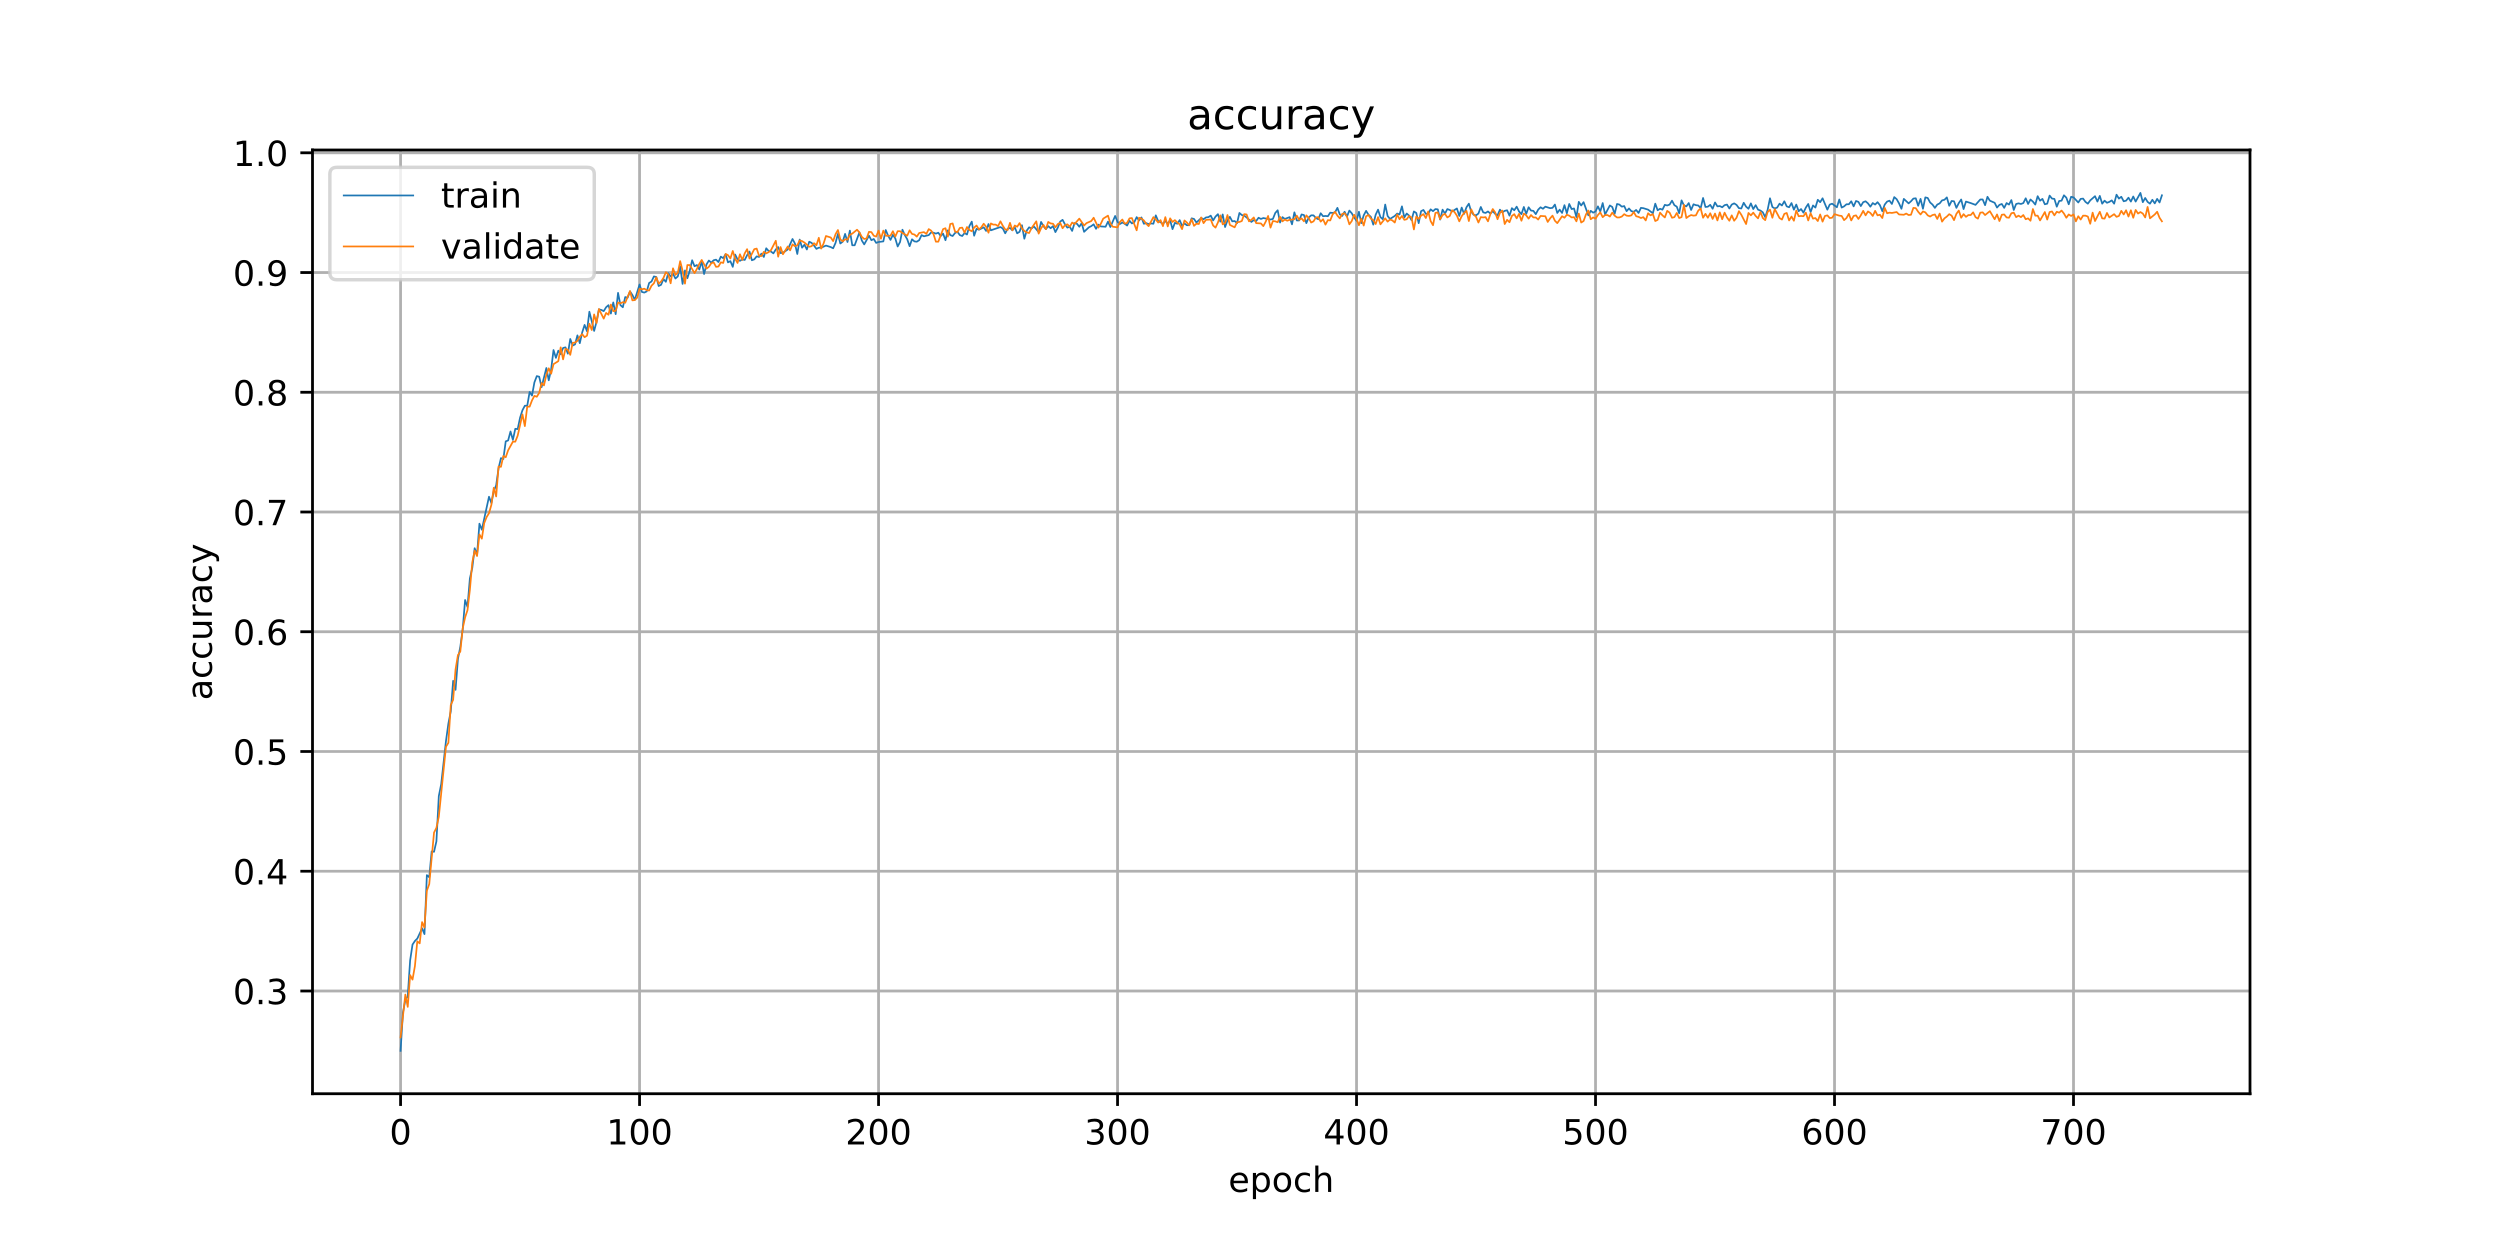 <?xml version="1.0" encoding="utf-8" standalone="no"?>
<!DOCTYPE svg PUBLIC "-//W3C//DTD SVG 1.1//EN"
  "http://www.w3.org/Graphics/SVG/1.1/DTD/svg11.dtd">
<!-- Created with matplotlib (https://matplotlib.org/) -->
<svg height="360pt" version="1.1" viewBox="0 0 720 360" width="720pt" xmlns="http://www.w3.org/2000/svg" xmlns:xlink="http://www.w3.org/1999/xlink">
 <defs>
  <style type="text/css">
*{stroke-linecap:butt;stroke-linejoin:round;}
  </style>
 </defs>
 <g id="figure_1">
  <g id="patch_1">
   <path d="M 0 360 
L 720 360 
L 720 0 
L 0 0 
z
" style="fill:#ffffff;"/>
  </g>
  <g id="axes_1">
   <g id="patch_2">
    <path d="M 90 315 
L 648 315 
L 648 43.2 
L 90 43.2 
z
" style="fill:#ffffff;"/>
   </g>
   <g id="matplotlib.axis_1">
    <g id="xtick_1">
     <g id="line2d_1">
      <path clip-path="url(#p2b222afa49)" d="M 115.364 315 
L 115.364 43.2 
" style="fill:none;stroke:#b0b0b0;stroke-linecap:square;stroke-width:0.8;"/>
     </g>
     <g id="line2d_2">
      <defs>
       <path d="M 0 0 
L 0 3.5 
" id="m353cc4319d" style="stroke:#000000;stroke-width:0.8;"/>
      </defs>
      <g>
       <use style="stroke:#000000;stroke-width:0.8;" x="115.364" xlink:href="#m353cc4319d" y="315"/>
      </g>
     </g>
     <g id="text_1">
      <!-- 0 -->
      <defs>
       <path d="M 31.781 66.406 
Q 24.172 66.406 20.328 58.906 
Q 16.5 51.422 16.5 36.375 
Q 16.5 21.391 20.328 13.891 
Q 24.172 6.391 31.781 6.391 
Q 39.453 6.391 43.281 13.891 
Q 47.125 21.391 47.125 36.375 
Q 47.125 51.422 43.281 58.906 
Q 39.453 66.406 31.781 66.406 
z
M 31.781 74.219 
Q 44.047 74.219 50.516 64.516 
Q 56.984 54.828 56.984 36.375 
Q 56.984 17.969 50.516 8.266 
Q 44.047 -1.422 31.781 -1.422 
Q 19.531 -1.422 13.062 8.266 
Q 6.594 17.969 6.594 36.375 
Q 6.594 54.828 13.062 64.516 
Q 19.531 74.219 31.781 74.219 
z
" id="DejaVuSans-48"/>
      </defs>
      <g transform="translate(112.182 329.598)scale(0.1 -0.1)">
       <use xlink:href="#DejaVuSans-48"/>
      </g>
     </g>
    </g>
    <g id="xtick_2">
     <g id="line2d_3">
      <path clip-path="url(#p2b222afa49)" d="M 184.193 315 
L 184.193 43.2 
" style="fill:none;stroke:#b0b0b0;stroke-linecap:square;stroke-width:0.8;"/>
     </g>
     <g id="line2d_4">
      <g>
       <use style="stroke:#000000;stroke-width:0.8;" x="184.193" xlink:href="#m353cc4319d" y="315"/>
      </g>
     </g>
     <g id="text_2">
      <!-- 100 -->
      <defs>
       <path d="M 12.406 8.297 
L 28.516 8.297 
L 28.516 63.922 
L 10.984 60.406 
L 10.984 69.391 
L 28.422 72.906 
L 38.281 72.906 
L 38.281 8.297 
L 54.391 8.297 
L 54.391 0 
L 12.406 0 
z
" id="DejaVuSans-49"/>
      </defs>
      <g transform="translate(174.649 329.598)scale(0.1 -0.1)">
       <use xlink:href="#DejaVuSans-49"/>
       <use x="63.623" xlink:href="#DejaVuSans-48"/>
       <use x="127.246" xlink:href="#DejaVuSans-48"/>
      </g>
     </g>
    </g>
    <g id="xtick_3">
     <g id="line2d_5">
      <path clip-path="url(#p2b222afa49)" d="M 253.022 315 
L 253.022 43.2 
" style="fill:none;stroke:#b0b0b0;stroke-linecap:square;stroke-width:0.8;"/>
     </g>
     <g id="line2d_6">
      <g>
       <use style="stroke:#000000;stroke-width:0.8;" x="253.022" xlink:href="#m353cc4319d" y="315"/>
      </g>
     </g>
     <g id="text_3">
      <!-- 200 -->
      <defs>
       <path d="M 19.188 8.297 
L 53.609 8.297 
L 53.609 0 
L 7.328 0 
L 7.328 8.297 
Q 12.938 14.109 22.625 23.891 
Q 32.328 33.688 34.812 36.531 
Q 39.547 41.844 41.422 45.531 
Q 43.312 49.219 43.312 52.781 
Q 43.312 58.594 39.234 62.25 
Q 35.156 65.922 28.609 65.922 
Q 23.969 65.922 18.812 64.312 
Q 13.672 62.703 7.812 59.422 
L 7.812 69.391 
Q 13.766 71.781 18.938 73 
Q 24.125 74.219 28.422 74.219 
Q 39.75 74.219 46.484 68.547 
Q 53.219 62.891 53.219 53.422 
Q 53.219 48.922 51.531 44.891 
Q 49.859 40.875 45.406 35.406 
Q 44.188 33.984 37.641 27.219 
Q 31.109 20.453 19.188 8.297 
z
" id="DejaVuSans-50"/>
      </defs>
      <g transform="translate(243.479 329.598)scale(0.1 -0.1)">
       <use xlink:href="#DejaVuSans-50"/>
       <use x="63.623" xlink:href="#DejaVuSans-48"/>
       <use x="127.246" xlink:href="#DejaVuSans-48"/>
      </g>
     </g>
    </g>
    <g id="xtick_4">
     <g id="line2d_7">
      <path clip-path="url(#p2b222afa49)" d="M 321.852 315 
L 321.852 43.2 
" style="fill:none;stroke:#b0b0b0;stroke-linecap:square;stroke-width:0.8;"/>
     </g>
     <g id="line2d_8">
      <g>
       <use style="stroke:#000000;stroke-width:0.8;" x="321.852" xlink:href="#m353cc4319d" y="315"/>
      </g>
     </g>
     <g id="text_4">
      <!-- 300 -->
      <defs>
       <path d="M 40.578 39.312 
Q 47.656 37.797 51.625 33 
Q 55.609 28.219 55.609 21.188 
Q 55.609 10.406 48.188 4.484 
Q 40.766 -1.422 27.094 -1.422 
Q 22.516 -1.422 17.656 -0.516 
Q 12.797 0.391 7.625 2.203 
L 7.625 11.719 
Q 11.719 9.328 16.594 8.109 
Q 21.484 6.891 26.812 6.891 
Q 36.078 6.891 40.938 10.547 
Q 45.797 14.203 45.797 21.188 
Q 45.797 27.641 41.281 31.266 
Q 36.766 34.906 28.719 34.906 
L 20.219 34.906 
L 20.219 43.016 
L 29.109 43.016 
Q 36.375 43.016 40.234 45.922 
Q 44.094 48.828 44.094 54.297 
Q 44.094 59.906 40.109 62.906 
Q 36.141 65.922 28.719 65.922 
Q 24.656 65.922 20.016 65.031 
Q 15.375 64.156 9.812 62.312 
L 9.812 71.094 
Q 15.438 72.656 20.344 73.438 
Q 25.25 74.219 29.594 74.219 
Q 40.828 74.219 47.359 69.109 
Q 53.906 64.016 53.906 55.328 
Q 53.906 49.266 50.438 45.094 
Q 46.969 40.922 40.578 39.312 
z
" id="DejaVuSans-51"/>
      </defs>
      <g transform="translate(312.308 329.598)scale(0.1 -0.1)">
       <use xlink:href="#DejaVuSans-51"/>
       <use x="63.623" xlink:href="#DejaVuSans-48"/>
       <use x="127.246" xlink:href="#DejaVuSans-48"/>
      </g>
     </g>
    </g>
    <g id="xtick_5">
     <g id="line2d_9">
      <path clip-path="url(#p2b222afa49)" d="M 390.681 315 
L 390.681 43.2 
" style="fill:none;stroke:#b0b0b0;stroke-linecap:square;stroke-width:0.8;"/>
     </g>
     <g id="line2d_10">
      <g>
       <use style="stroke:#000000;stroke-width:0.8;" x="390.681" xlink:href="#m353cc4319d" y="315"/>
      </g>
     </g>
     <g id="text_5">
      <!-- 400 -->
      <defs>
       <path d="M 37.797 64.312 
L 12.891 25.391 
L 37.797 25.391 
z
M 35.203 72.906 
L 47.609 72.906 
L 47.609 25.391 
L 58.016 25.391 
L 58.016 17.188 
L 47.609 17.188 
L 47.609 0 
L 37.797 0 
L 37.797 17.188 
L 4.891 17.188 
L 4.891 26.703 
z
" id="DejaVuSans-52"/>
      </defs>
      <g transform="translate(381.138 329.598)scale(0.1 -0.1)">
       <use xlink:href="#DejaVuSans-52"/>
       <use x="63.623" xlink:href="#DejaVuSans-48"/>
       <use x="127.246" xlink:href="#DejaVuSans-48"/>
      </g>
     </g>
    </g>
    <g id="xtick_6">
     <g id="line2d_11">
      <path clip-path="url(#p2b222afa49)" d="M 459.511 315 
L 459.511 43.2 
" style="fill:none;stroke:#b0b0b0;stroke-linecap:square;stroke-width:0.8;"/>
     </g>
     <g id="line2d_12">
      <g>
       <use style="stroke:#000000;stroke-width:0.8;" x="459.511" xlink:href="#m353cc4319d" y="315"/>
      </g>
     </g>
     <g id="text_6">
      <!-- 500 -->
      <defs>
       <path d="M 10.797 72.906 
L 49.516 72.906 
L 49.516 64.594 
L 19.828 64.594 
L 19.828 46.734 
Q 21.969 47.469 24.109 47.828 
Q 26.266 48.188 28.422 48.188 
Q 40.625 48.188 47.75 41.5 
Q 54.891 34.812 54.891 23.391 
Q 54.891 11.625 47.562 5.094 
Q 40.234 -1.422 26.906 -1.422 
Q 22.312 -1.422 17.547 -0.641 
Q 12.797 0.141 7.719 1.703 
L 7.719 11.625 
Q 12.109 9.234 16.797 8.062 
Q 21.484 6.891 26.703 6.891 
Q 35.156 6.891 40.078 11.328 
Q 45.016 15.766 45.016 23.391 
Q 45.016 31 40.078 35.438 
Q 35.156 39.891 26.703 39.891 
Q 22.75 39.891 18.812 39.016 
Q 14.891 38.141 10.797 36.281 
z
" id="DejaVuSans-53"/>
      </defs>
      <g transform="translate(449.967 329.598)scale(0.1 -0.1)">
       <use xlink:href="#DejaVuSans-53"/>
       <use x="63.623" xlink:href="#DejaVuSans-48"/>
       <use x="127.246" xlink:href="#DejaVuSans-48"/>
      </g>
     </g>
    </g>
    <g id="xtick_7">
     <g id="line2d_13">
      <path clip-path="url(#p2b222afa49)" d="M 528.34 315 
L 528.34 43.2 
" style="fill:none;stroke:#b0b0b0;stroke-linecap:square;stroke-width:0.8;"/>
     </g>
     <g id="line2d_14">
      <g>
       <use style="stroke:#000000;stroke-width:0.8;" x="528.34" xlink:href="#m353cc4319d" y="315"/>
      </g>
     </g>
     <g id="text_7">
      <!-- 600 -->
      <defs>
       <path d="M 33.016 40.375 
Q 26.375 40.375 22.484 35.828 
Q 18.609 31.297 18.609 23.391 
Q 18.609 15.531 22.484 10.953 
Q 26.375 6.391 33.016 6.391 
Q 39.656 6.391 43.531 10.953 
Q 47.406 15.531 47.406 23.391 
Q 47.406 31.297 43.531 35.828 
Q 39.656 40.375 33.016 40.375 
z
M 52.594 71.297 
L 52.594 62.312 
Q 48.875 64.062 45.094 64.984 
Q 41.312 65.922 37.594 65.922 
Q 27.828 65.922 22.672 59.328 
Q 17.531 52.734 16.797 39.406 
Q 19.672 43.656 24.016 45.922 
Q 28.375 48.188 33.594 48.188 
Q 44.578 48.188 50.953 41.516 
Q 57.328 34.859 57.328 23.391 
Q 57.328 12.156 50.688 5.359 
Q 44.047 -1.422 33.016 -1.422 
Q 20.359 -1.422 13.672 8.266 
Q 6.984 17.969 6.984 36.375 
Q 6.984 53.656 15.188 63.938 
Q 23.391 74.219 37.203 74.219 
Q 40.922 74.219 44.703 73.484 
Q 48.484 72.75 52.594 71.297 
z
" id="DejaVuSans-54"/>
      </defs>
      <g transform="translate(518.796 329.598)scale(0.1 -0.1)">
       <use xlink:href="#DejaVuSans-54"/>
       <use x="63.623" xlink:href="#DejaVuSans-48"/>
       <use x="127.246" xlink:href="#DejaVuSans-48"/>
      </g>
     </g>
    </g>
    <g id="xtick_8">
     <g id="line2d_15">
      <path clip-path="url(#p2b222afa49)" d="M 597.169 315 
L 597.169 43.2 
" style="fill:none;stroke:#b0b0b0;stroke-linecap:square;stroke-width:0.8;"/>
     </g>
     <g id="line2d_16">
      <g>
       <use style="stroke:#000000;stroke-width:0.8;" x="597.169" xlink:href="#m353cc4319d" y="315"/>
      </g>
     </g>
     <g id="text_8">
      <!-- 700 -->
      <defs>
       <path d="M 8.203 72.906 
L 55.078 72.906 
L 55.078 68.703 
L 28.609 0 
L 18.312 0 
L 43.219 64.594 
L 8.203 64.594 
z
" id="DejaVuSans-55"/>
      </defs>
      <g transform="translate(587.626 329.598)scale(0.1 -0.1)">
       <use xlink:href="#DejaVuSans-55"/>
       <use x="63.623" xlink:href="#DejaVuSans-48"/>
       <use x="127.246" xlink:href="#DejaVuSans-48"/>
      </g>
     </g>
    </g>
    <g id="text_9">
     <!-- epoch -->
     <defs>
      <path d="M 56.203 29.594 
L 56.203 25.203 
L 14.891 25.203 
Q 15.484 15.922 20.484 11.062 
Q 25.484 6.203 34.422 6.203 
Q 39.594 6.203 44.453 7.469 
Q 49.312 8.734 54.109 11.281 
L 54.109 2.781 
Q 49.266 0.734 44.188 -0.344 
Q 39.109 -1.422 33.891 -1.422 
Q 20.797 -1.422 13.156 6.188 
Q 5.516 13.812 5.516 26.812 
Q 5.516 40.234 12.766 48.109 
Q 20.016 56 32.328 56 
Q 43.359 56 49.781 48.891 
Q 56.203 41.797 56.203 29.594 
z
M 47.219 32.234 
Q 47.125 39.594 43.094 43.984 
Q 39.062 48.391 32.422 48.391 
Q 24.906 48.391 20.391 44.141 
Q 15.875 39.891 15.188 32.172 
z
" id="DejaVuSans-101"/>
      <path d="M 18.109 8.203 
L 18.109 -20.797 
L 9.078 -20.797 
L 9.078 54.688 
L 18.109 54.688 
L 18.109 46.391 
Q 20.953 51.266 25.266 53.625 
Q 29.594 56 35.594 56 
Q 45.562 56 51.781 48.094 
Q 58.016 40.188 58.016 27.297 
Q 58.016 14.406 51.781 6.484 
Q 45.562 -1.422 35.594 -1.422 
Q 29.594 -1.422 25.266 0.953 
Q 20.953 3.328 18.109 8.203 
z
M 48.688 27.297 
Q 48.688 37.203 44.609 42.844 
Q 40.531 48.484 33.406 48.484 
Q 26.266 48.484 22.188 42.844 
Q 18.109 37.203 18.109 27.297 
Q 18.109 17.391 22.188 11.75 
Q 26.266 6.109 33.406 6.109 
Q 40.531 6.109 44.609 11.75 
Q 48.688 17.391 48.688 27.297 
z
" id="DejaVuSans-112"/>
      <path d="M 30.609 48.391 
Q 23.391 48.391 19.188 42.75 
Q 14.984 37.109 14.984 27.297 
Q 14.984 17.484 19.156 11.844 
Q 23.344 6.203 30.609 6.203 
Q 37.797 6.203 41.984 11.859 
Q 46.188 17.531 46.188 27.297 
Q 46.188 37.016 41.984 42.703 
Q 37.797 48.391 30.609 48.391 
z
M 30.609 56 
Q 42.328 56 49.016 48.375 
Q 55.719 40.766 55.719 27.297 
Q 55.719 13.875 49.016 6.219 
Q 42.328 -1.422 30.609 -1.422 
Q 18.844 -1.422 12.172 6.219 
Q 5.516 13.875 5.516 27.297 
Q 5.516 40.766 12.172 48.375 
Q 18.844 56 30.609 56 
z
" id="DejaVuSans-111"/>
      <path d="M 48.781 52.594 
L 48.781 44.188 
Q 44.969 46.297 41.141 47.344 
Q 37.312 48.391 33.406 48.391 
Q 24.656 48.391 19.812 42.844 
Q 14.984 37.312 14.984 27.297 
Q 14.984 17.281 19.812 11.734 
Q 24.656 6.203 33.406 6.203 
Q 37.312 6.203 41.141 7.25 
Q 44.969 8.297 48.781 10.406 
L 48.781 2.094 
Q 45.016 0.344 40.984 -0.531 
Q 36.969 -1.422 32.422 -1.422 
Q 20.062 -1.422 12.781 6.344 
Q 5.516 14.109 5.516 27.297 
Q 5.516 40.672 12.859 48.328 
Q 20.219 56 33.016 56 
Q 37.156 56 41.109 55.141 
Q 45.062 54.297 48.781 52.594 
z
" id="DejaVuSans-99"/>
      <path d="M 54.891 33.016 
L 54.891 0 
L 45.906 0 
L 45.906 32.719 
Q 45.906 40.484 42.875 44.328 
Q 39.844 48.188 33.797 48.188 
Q 26.516 48.188 22.312 43.547 
Q 18.109 38.922 18.109 30.906 
L 18.109 0 
L 9.078 0 
L 9.078 75.984 
L 18.109 75.984 
L 18.109 46.188 
Q 21.344 51.125 25.703 53.562 
Q 30.078 56 35.797 56 
Q 45.219 56 50.047 50.172 
Q 54.891 44.344 54.891 33.016 
z
" id="DejaVuSans-104"/>
     </defs>
     <g transform="translate(353.772 343.277)scale(0.1 -0.1)">
      <use xlink:href="#DejaVuSans-101"/>
      <use x="61.523" xlink:href="#DejaVuSans-112"/>
      <use x="125" xlink:href="#DejaVuSans-111"/>
      <use x="186.182" xlink:href="#DejaVuSans-99"/>
      <use x="241.162" xlink:href="#DejaVuSans-104"/>
     </g>
    </g>
   </g>
   <g id="matplotlib.axis_2">
    <g id="ytick_1">
     <g id="line2d_17">
      <path clip-path="url(#p2b222afa49)" d="M 90 285.403 
L 648 285.403 
" style="fill:none;stroke:#b0b0b0;stroke-linecap:square;stroke-width:0.8;"/>
     </g>
     <g id="line2d_18">
      <defs>
       <path d="M 0 0 
L -3.5 0 
" id="mac957b4ccd" style="stroke:#000000;stroke-width:0.8;"/>
      </defs>
      <g>
       <use style="stroke:#000000;stroke-width:0.8;" x="90" xlink:href="#mac957b4ccd" y="285.403"/>
      </g>
     </g>
     <g id="text_10">
      <!-- 0.3 -->
      <defs>
       <path d="M 10.688 12.406 
L 21 12.406 
L 21 0 
L 10.688 0 
z
" id="DejaVuSans-46"/>
      </defs>
      <g transform="translate(67.097 289.202)scale(0.1 -0.1)">
       <use xlink:href="#DejaVuSans-48"/>
       <use x="63.623" xlink:href="#DejaVuSans-46"/>
       <use x="95.41" xlink:href="#DejaVuSans-51"/>
      </g>
     </g>
    </g>
    <g id="ytick_2">
     <g id="line2d_19">
      <path clip-path="url(#p2b222afa49)" d="M 90 250.917 
L 648 250.917 
" style="fill:none;stroke:#b0b0b0;stroke-linecap:square;stroke-width:0.8;"/>
     </g>
     <g id="line2d_20">
      <g>
       <use style="stroke:#000000;stroke-width:0.8;" x="90" xlink:href="#mac957b4ccd" y="250.917"/>
      </g>
     </g>
     <g id="text_11">
      <!-- 0.4 -->
      <g transform="translate(67.097 254.716)scale(0.1 -0.1)">
       <use xlink:href="#DejaVuSans-48"/>
       <use x="63.623" xlink:href="#DejaVuSans-46"/>
       <use x="95.41" xlink:href="#DejaVuSans-52"/>
      </g>
     </g>
    </g>
    <g id="ytick_3">
     <g id="line2d_21">
      <path clip-path="url(#p2b222afa49)" d="M 90 216.431 
L 648 216.431 
" style="fill:none;stroke:#b0b0b0;stroke-linecap:square;stroke-width:0.8;"/>
     </g>
     <g id="line2d_22">
      <g>
       <use style="stroke:#000000;stroke-width:0.8;" x="90" xlink:href="#mac957b4ccd" y="216.431"/>
      </g>
     </g>
     <g id="text_12">
      <!-- 0.5 -->
      <g transform="translate(67.097 220.23)scale(0.1 -0.1)">
       <use xlink:href="#DejaVuSans-48"/>
       <use x="63.623" xlink:href="#DejaVuSans-46"/>
       <use x="95.41" xlink:href="#DejaVuSans-53"/>
      </g>
     </g>
    </g>
    <g id="ytick_4">
     <g id="line2d_23">
      <path clip-path="url(#p2b222afa49)" d="M 90 181.945 
L 648 181.945 
" style="fill:none;stroke:#b0b0b0;stroke-linecap:square;stroke-width:0.8;"/>
     </g>
     <g id="line2d_24">
      <g>
       <use style="stroke:#000000;stroke-width:0.8;" x="90" xlink:href="#mac957b4ccd" y="181.945"/>
      </g>
     </g>
     <g id="text_13">
      <!-- 0.6 -->
      <g transform="translate(67.097 185.744)scale(0.1 -0.1)">
       <use xlink:href="#DejaVuSans-48"/>
       <use x="63.623" xlink:href="#DejaVuSans-46"/>
       <use x="95.41" xlink:href="#DejaVuSans-54"/>
      </g>
     </g>
    </g>
    <g id="ytick_5">
     <g id="line2d_25">
      <path clip-path="url(#p2b222afa49)" d="M 90 147.459 
L 648 147.459 
" style="fill:none;stroke:#b0b0b0;stroke-linecap:square;stroke-width:0.8;"/>
     </g>
     <g id="line2d_26">
      <g>
       <use style="stroke:#000000;stroke-width:0.8;" x="90" xlink:href="#mac957b4ccd" y="147.459"/>
      </g>
     </g>
     <g id="text_14">
      <!-- 0.7 -->
      <g transform="translate(67.097 151.258)scale(0.1 -0.1)">
       <use xlink:href="#DejaVuSans-48"/>
       <use x="63.623" xlink:href="#DejaVuSans-46"/>
       <use x="95.41" xlink:href="#DejaVuSans-55"/>
      </g>
     </g>
    </g>
    <g id="ytick_6">
     <g id="line2d_27">
      <path clip-path="url(#p2b222afa49)" d="M 90 112.973 
L 648 112.973 
" style="fill:none;stroke:#b0b0b0;stroke-linecap:square;stroke-width:0.8;"/>
     </g>
     <g id="line2d_28">
      <g>
       <use style="stroke:#000000;stroke-width:0.8;" x="90" xlink:href="#mac957b4ccd" y="112.973"/>
      </g>
     </g>
     <g id="text_15">
      <!-- 0.8 -->
      <defs>
       <path d="M 31.781 34.625 
Q 24.75 34.625 20.719 30.859 
Q 16.703 27.094 16.703 20.516 
Q 16.703 13.922 20.719 10.156 
Q 24.75 6.391 31.781 6.391 
Q 38.812 6.391 42.859 10.172 
Q 46.922 13.969 46.922 20.516 
Q 46.922 27.094 42.891 30.859 
Q 38.875 34.625 31.781 34.625 
z
M 21.922 38.812 
Q 15.578 40.375 12.031 44.719 
Q 8.5 49.078 8.5 55.328 
Q 8.5 64.062 14.719 69.141 
Q 20.953 74.219 31.781 74.219 
Q 42.672 74.219 48.875 69.141 
Q 55.078 64.062 55.078 55.328 
Q 55.078 49.078 51.531 44.719 
Q 48 40.375 41.703 38.812 
Q 48.828 37.156 52.797 32.312 
Q 56.781 27.484 56.781 20.516 
Q 56.781 9.906 50.312 4.234 
Q 43.844 -1.422 31.781 -1.422 
Q 19.734 -1.422 13.25 4.234 
Q 6.781 9.906 6.781 20.516 
Q 6.781 27.484 10.781 32.312 
Q 14.797 37.156 21.922 38.812 
z
M 18.312 54.391 
Q 18.312 48.734 21.844 45.562 
Q 25.391 42.391 31.781 42.391 
Q 38.141 42.391 41.719 45.562 
Q 45.312 48.734 45.312 54.391 
Q 45.312 60.062 41.719 63.234 
Q 38.141 66.406 31.781 66.406 
Q 25.391 66.406 21.844 63.234 
Q 18.312 60.062 18.312 54.391 
z
" id="DejaVuSans-56"/>
      </defs>
      <g transform="translate(67.097 116.773)scale(0.1 -0.1)">
       <use xlink:href="#DejaVuSans-48"/>
       <use x="63.623" xlink:href="#DejaVuSans-46"/>
       <use x="95.41" xlink:href="#DejaVuSans-56"/>
      </g>
     </g>
    </g>
    <g id="ytick_7">
     <g id="line2d_29">
      <path clip-path="url(#p2b222afa49)" d="M 90 78.488 
L 648 78.488 
" style="fill:none;stroke:#b0b0b0;stroke-linecap:square;stroke-width:0.8;"/>
     </g>
     <g id="line2d_30">
      <g>
       <use style="stroke:#000000;stroke-width:0.8;" x="90" xlink:href="#mac957b4ccd" y="78.488"/>
      </g>
     </g>
     <g id="text_16">
      <!-- 0.9 -->
      <defs>
       <path d="M 10.984 1.516 
L 10.984 10.5 
Q 14.703 8.734 18.5 7.812 
Q 22.312 6.891 25.984 6.891 
Q 35.75 6.891 40.891 13.453 
Q 46.047 20.016 46.781 33.406 
Q 43.953 29.203 39.594 26.953 
Q 35.25 24.703 29.984 24.703 
Q 19.047 24.703 12.672 31.312 
Q 6.297 37.938 6.297 49.422 
Q 6.297 60.641 12.938 67.422 
Q 19.578 74.219 30.609 74.219 
Q 43.266 74.219 49.922 64.516 
Q 56.594 54.828 56.594 36.375 
Q 56.594 19.141 48.406 8.859 
Q 40.234 -1.422 26.422 -1.422 
Q 22.703 -1.422 18.891 -0.688 
Q 15.094 0.047 10.984 1.516 
z
M 30.609 32.422 
Q 37.25 32.422 41.125 36.953 
Q 45.016 41.5 45.016 49.422 
Q 45.016 57.281 41.125 61.844 
Q 37.25 66.406 30.609 66.406 
Q 23.969 66.406 20.094 61.844 
Q 16.219 57.281 16.219 49.422 
Q 16.219 41.5 20.094 36.953 
Q 23.969 32.422 30.609 32.422 
z
" id="DejaVuSans-57"/>
      </defs>
      <g transform="translate(67.097 82.287)scale(0.1 -0.1)">
       <use xlink:href="#DejaVuSans-48"/>
       <use x="63.623" xlink:href="#DejaVuSans-46"/>
       <use x="95.41" xlink:href="#DejaVuSans-57"/>
      </g>
     </g>
    </g>
    <g id="ytick_8">
     <g id="line2d_31">
      <path clip-path="url(#p2b222afa49)" d="M 90 44.002 
L 648 44.002 
" style="fill:none;stroke:#b0b0b0;stroke-linecap:square;stroke-width:0.8;"/>
     </g>
     <g id="line2d_32">
      <g>
       <use style="stroke:#000000;stroke-width:0.8;" x="90" xlink:href="#mac957b4ccd" y="44.002"/>
      </g>
     </g>
     <g id="text_17">
      <!-- 1.0 -->
      <g transform="translate(67.097 47.801)scale(0.1 -0.1)">
       <use xlink:href="#DejaVuSans-49"/>
       <use x="63.623" xlink:href="#DejaVuSans-46"/>
       <use x="95.41" xlink:href="#DejaVuSans-48"/>
      </g>
     </g>
    </g>
    <g id="text_18">
     <!-- accuracy -->
     <defs>
      <path d="M 34.281 27.484 
Q 23.391 27.484 19.188 25 
Q 14.984 22.516 14.984 16.5 
Q 14.984 11.719 18.141 8.906 
Q 21.297 6.109 26.703 6.109 
Q 34.188 6.109 38.703 11.406 
Q 43.219 16.703 43.219 25.484 
L 43.219 27.484 
z
M 52.203 31.203 
L 52.203 0 
L 43.219 0 
L 43.219 8.297 
Q 40.141 3.328 35.547 0.953 
Q 30.953 -1.422 24.312 -1.422 
Q 15.922 -1.422 10.953 3.297 
Q 6 8.016 6 15.922 
Q 6 25.141 12.172 29.828 
Q 18.359 34.516 30.609 34.516 
L 43.219 34.516 
L 43.219 35.406 
Q 43.219 41.609 39.141 45 
Q 35.062 48.391 27.688 48.391 
Q 23 48.391 18.547 47.266 
Q 14.109 46.141 10.016 43.891 
L 10.016 52.203 
Q 14.938 54.109 19.578 55.047 
Q 24.219 56 28.609 56 
Q 40.484 56 46.344 49.844 
Q 52.203 43.703 52.203 31.203 
z
" id="DejaVuSans-97"/>
      <path d="M 8.5 21.578 
L 8.5 54.688 
L 17.484 54.688 
L 17.484 21.922 
Q 17.484 14.156 20.5 10.266 
Q 23.531 6.391 29.594 6.391 
Q 36.859 6.391 41.078 11.031 
Q 45.312 15.672 45.312 23.688 
L 45.312 54.688 
L 54.297 54.688 
L 54.297 0 
L 45.312 0 
L 45.312 8.406 
Q 42.047 3.422 37.719 1 
Q 33.406 -1.422 27.688 -1.422 
Q 18.266 -1.422 13.375 4.438 
Q 8.5 10.297 8.5 21.578 
z
M 31.109 56 
z
" id="DejaVuSans-117"/>
      <path d="M 41.109 46.297 
Q 39.594 47.172 37.812 47.578 
Q 36.031 48 33.891 48 
Q 26.266 48 22.188 43.047 
Q 18.109 38.094 18.109 28.812 
L 18.109 0 
L 9.078 0 
L 9.078 54.688 
L 18.109 54.688 
L 18.109 46.188 
Q 20.953 51.172 25.484 53.578 
Q 30.031 56 36.531 56 
Q 37.453 56 38.578 55.875 
Q 39.703 55.766 41.062 55.516 
z
" id="DejaVuSans-114"/>
      <path d="M 32.172 -5.078 
Q 28.375 -14.844 24.75 -17.812 
Q 21.141 -20.797 15.094 -20.797 
L 7.906 -20.797 
L 7.906 -13.281 
L 13.188 -13.281 
Q 16.891 -13.281 18.938 -11.516 
Q 21 -9.766 23.484 -3.219 
L 25.094 0.875 
L 2.984 54.688 
L 12.5 54.688 
L 29.594 11.922 
L 46.688 54.688 
L 56.203 54.688 
z
" id="DejaVuSans-121"/>
     </defs>
     <g transform="translate(61.017 201.659)rotate(-90)scale(0.1 -0.1)">
      <use xlink:href="#DejaVuSans-97"/>
      <use x="61.279" xlink:href="#DejaVuSans-99"/>
      <use x="116.26" xlink:href="#DejaVuSans-99"/>
      <use x="171.24" xlink:href="#DejaVuSans-117"/>
      <use x="234.619" xlink:href="#DejaVuSans-114"/>
      <use x="275.732" xlink:href="#DejaVuSans-97"/>
      <use x="337.012" xlink:href="#DejaVuSans-99"/>
      <use x="391.992" xlink:href="#DejaVuSans-121"/>
     </g>
    </g>
   </g>
   <g id="line2d_33">
    <path clip-path="url(#p2b222afa49)" d="M 115.364 302.645 
L 116.052 291.61 
L 116.74 287.989 
L 117.429 286.954 
L 118.117 276.609 
L 118.805 272.039 
L 119.493 271.005 
L 120.182 270.315 
L 121.558 267.384 
L 122.247 269.022 
L 122.935 252.038 
L 123.623 252.641 
L 124.311 245.227 
L 125 245.313 
L 125.688 242.295 
L 126.376 229.277 
L 127.065 225.828 
L 128.441 213.413 
L 129.13 208.413 
L 129.818 204.878 
L 130.506 196.084 
L 131.194 198.671 
L 131.883 189.791 
L 132.571 186.256 
L 133.259 181.255 
L 133.948 172.806 
L 134.636 174.789 
L 135.324 166.599 
L 136.012 163.581 
L 136.701 157.891 
L 137.389 159.788 
L 138.077 150.822 
L 138.766 152.546 
L 140.831 143.062 
L 141.519 144.873 
L 142.207 141.424 
L 142.895 139.786 
L 143.584 134.872 
L 144.272 131.941 
L 144.96 132.199 
L 145.649 127.113 
L 146.337 126.854 
L 147.025 124.268 
L 147.713 126.682 
L 148.402 123.492 
L 149.09 123.578 
L 149.778 120.302 
L 150.467 118.146 
L 151.155 116.853 
L 151.843 116.853 
L 152.532 112.887 
L 153.22 113.922 
L 153.908 110.128 
L 154.596 108.318 
L 155.285 108.49 
L 155.973 111.508 
L 157.35 105.99 
L 158.038 109.525 
L 158.726 106.421 
L 159.414 100.817 
L 160.103 103.059 
L 160.791 100.99 
L 161.479 102.024 
L 162.168 100.214 
L 162.856 100.041 
L 163.544 101.852 
L 164.233 97.627 
L 164.921 99.524 
L 165.609 99.179 
L 166.297 96.593 
L 166.986 98.834 
L 167.674 95.731 
L 168.362 93.575 
L 169.051 95.386 
L 169.739 89.782 
L 171.115 95.299 
L 171.804 92.627 
L 172.492 89.092 
L 173.18 89.264 
L 173.869 89.609 
L 174.557 88.489 
L 175.245 87.885 
L 175.934 90.299 
L 176.622 87.109 
L 177.31 90.471 
L 177.998 84.35 
L 178.687 87.885 
L 179.375 88.489 
L 180.063 85.557 
L 180.752 85.73 
L 181.44 83.919 
L 182.128 84.954 
L 182.816 86.333 
L 184.193 81.936 
L 184.881 84.092 
L 185.57 84.264 
L 186.258 83.919 
L 186.946 81.505 
L 187.635 81.074 
L 188.323 79.608 
L 189.011 79.781 
L 189.699 82.367 
L 190.388 82.022 
L 191.076 80.384 
L 191.764 81.16 
L 192.453 78.66 
L 193.141 79.608 
L 193.829 78.832 
L 194.517 80.212 
L 195.206 79.608 
L 195.894 76.763 
L 196.582 81.764 
L 197.271 77.884 
L 197.959 80.126 
L 198.647 77.97 
L 199.336 74.953 
L 200.024 76.677 
L 200.712 76.332 
L 201.4 77.625 
L 202.089 75.298 
L 202.777 78.919 
L 203.465 76.16 
L 204.154 75.039 
L 204.842 75.643 
L 205.53 74.953 
L 206.218 74.78 
L 206.907 75.47 
L 207.595 73.918 
L 208.283 74.349 
L 208.972 73.229 
L 209.66 75.556 
L 210.348 75.211 
L 211.037 76.85 
L 211.725 73.315 
L 212.413 74.694 
L 213.101 75.125 
L 213.79 74.694 
L 214.478 74.867 
L 215.166 73.487 
L 215.855 72.453 
L 216.543 74.953 
L 217.231 74.694 
L 217.919 73.832 
L 218.608 74.004 
L 219.296 73.056 
L 219.984 74.004 
L 220.673 71.504 
L 221.361 72.28 
L 222.049 72.453 
L 222.738 72.97 
L 223.426 71.849 
L 224.114 71.159 
L 224.802 72.884 
L 225.491 72.797 
L 226.867 71.849 
L 228.244 68.832 
L 228.932 70.125 
L 229.62 73.142 
L 230.309 69.004 
L 230.997 71.332 
L 231.685 70.47 
L 232.374 71.849 
L 233.062 69.608 
L 233.75 69.952 
L 234.439 70.728 
L 235.127 71.677 
L 235.815 71.332 
L 236.503 71.332 
L 237.88 70.728 
L 239.257 71.159 
L 239.945 71.504 
L 240.633 69.952 
L 241.321 67.366 
L 242.01 70.125 
L 242.698 69.608 
L 243.386 67.366 
L 244.075 69.694 
L 244.763 66.418 
L 245.451 70.642 
L 246.14 70.642 
L 247.516 66.935 
L 248.204 69.263 
L 248.893 70.383 
L 250.269 67.883 
L 250.958 69.176 
L 251.646 68.832 
L 252.334 69.952 
L 253.022 69.694 
L 254.399 69.521 
L 255.087 66.245 
L 255.776 67.883 
L 256.464 69.09 
L 257.152 67.625 
L 257.841 68.659 
L 258.529 70.987 
L 259.217 69.694 
L 259.905 66.159 
L 260.594 67.711 
L 261.282 68.918 
L 261.97 70.901 
L 262.659 68.918 
L 263.347 69.521 
L 264.035 69.608 
L 264.723 69.176 
L 265.412 67.711 
L 266.1 68.056 
L 267.477 67.711 
L 268.165 66.935 
L 268.853 67.021 
L 269.542 67.28 
L 270.23 67.021 
L 270.918 67.969 
L 271.606 67.28 
L 272.295 69.176 
L 272.983 66.331 
L 273.671 67.711 
L 274.36 67.969 
L 275.048 67.107 
L 275.736 66.762 
L 276.424 67.711 
L 277.113 67.969 
L 277.801 67.107 
L 278.489 67.538 
L 279.178 65.124 
L 279.866 63.831 
L 280.554 67.883 
L 281.243 65.9 
L 281.931 66.159 
L 283.307 65.469 
L 283.996 66.504 
L 284.684 64.521 
L 285.372 66.331 
L 288.125 65.383 
L 288.814 65.814 
L 289.502 67.194 
L 290.19 65.9 
L 290.879 65.642 
L 291.567 66.331 
L 292.255 65.469 
L 292.944 67.194 
L 293.632 66.762 
L 294.32 64.866 
L 295.008 68.745 
L 295.697 66.418 
L 296.385 65.469 
L 297.073 65.814 
L 297.762 65.211 
L 299.138 66.849 
L 299.826 63.917 
L 300.515 65.124 
L 301.203 65.987 
L 301.891 65.124 
L 302.58 65.728 
L 303.268 65.124 
L 303.956 66.849 
L 304.645 65.555 
L 305.333 63.831 
L 306.021 63.314 
L 306.709 64.607 
L 307.398 65.555 
L 308.086 65.297 
L 308.774 66.504 
L 309.463 64.262 
L 310.151 64.435 
L 310.839 65.297 
L 311.527 64.262 
L 312.216 66.762 
L 313.592 65.469 
L 314.281 65.124 
L 314.969 64.607 
L 315.657 65.9 
L 316.346 64.693 
L 317.034 65.211 
L 318.41 65.297 
L 319.099 63.831 
L 319.787 65.383 
L 321.164 62.193 
L 321.852 63.917 
L 322.54 64.521 
L 323.228 64.09 
L 323.917 64.435 
L 324.605 64.952 
L 325.293 63.572 
L 325.982 64.348 
L 326.67 64.004 
L 327.358 62.538 
L 328.047 63.486 
L 328.735 62.624 
L 329.423 64.435 
L 330.111 64.262 
L 330.8 64.521 
L 331.488 64.348 
L 332.176 64.435 
L 332.865 62.021 
L 333.553 63.659 
L 334.241 64.004 
L 334.929 64.521 
L 335.618 63.572 
L 336.306 64.521 
L 336.994 63.4 
L 337.683 65.987 
L 338.371 64.176 
L 339.059 64.435 
L 339.748 63.4 
L 340.436 65.038 
L 341.124 64.348 
L 341.812 64.866 
L 342.501 64.866 
L 343.189 62.883 
L 343.877 63.055 
L 344.566 64.09 
L 345.942 62.797 
L 346.63 63.141 
L 347.319 62.624 
L 348.007 62.538 
L 348.695 62.107 
L 349.384 63.486 
L 350.072 62.365 
L 350.76 61.676 
L 351.449 63.831 
L 352.137 61.762 
L 352.825 65.383 
L 353.513 63.486 
L 354.202 62.452 
L 354.89 63.745 
L 355.578 63.659 
L 356.267 64.262 
L 356.955 61.331 
L 357.643 61.934 
L 358.331 62.107 
L 359.02 62.624 
L 360.396 63.917 
L 361.085 63.4 
L 361.773 63.659 
L 362.461 62.71 
L 363.149 63.055 
L 363.838 62.797 
L 365.214 63.055 
L 365.903 63.228 
L 366.591 63.055 
L 367.279 61.331 
L 367.968 60.555 
L 368.656 64.09 
L 369.344 62.538 
L 370.032 63.055 
L 371.409 62.538 
L 372.097 64.607 
L 372.786 61.158 
L 373.474 63.486 
L 374.162 63.486 
L 374.851 61.762 
L 375.539 61.934 
L 376.227 64.262 
L 376.915 62.624 
L 377.604 62.021 
L 378.292 62.021 
L 378.98 62.797 
L 379.669 63.141 
L 380.357 61.417 
L 381.045 62.279 
L 381.733 62.193 
L 382.422 62.279 
L 383.11 61.245 
L 383.798 61.331 
L 384.487 61.158 
L 385.175 59.865 
L 385.863 61.762 
L 386.551 62.193 
L 387.24 60.986 
L 387.928 62.365 
L 388.616 60.641 
L 389.305 61.417 
L 389.993 62.624 
L 390.681 63.572 
L 391.37 60.986 
L 392.058 64.262 
L 392.746 62.021 
L 393.434 60.727 
L 394.123 61.848 
L 394.811 62.452 
L 395.499 64.693 
L 396.188 61.848 
L 396.876 60.383 
L 397.564 62.538 
L 398.252 63.141 
L 398.941 58.917 
L 399.629 62.193 
L 400.317 63.055 
L 401.694 62.193 
L 402.382 61.503 
L 403.071 61.762 
L 403.759 59.434 
L 404.447 62.624 
L 405.135 61.503 
L 405.824 62.107 
L 406.512 63.4 
L 407.2 60.9 
L 407.889 61.331 
L 408.577 64.262 
L 409.265 60.814 
L 409.953 60.469 
L 410.642 61.59 
L 411.33 61.503 
L 412.018 60.296 
L 412.707 60.814 
L 413.395 60.21 
L 414.083 60.296 
L 414.772 63.228 
L 415.46 60.383 
L 416.148 61.503 
L 416.836 60.21 
L 417.525 60.469 
L 418.213 60.9 
L 419.59 60.038 
L 420.278 62.193 
L 420.966 59.779 
L 421.654 61.59 
L 422.343 59.693 
L 423.031 58.658 
L 423.719 60.986 
L 424.408 61.848 
L 425.096 62.021 
L 425.784 61.503 
L 426.473 59.607 
L 427.161 61.158 
L 427.849 61.331 
L 428.537 60.9 
L 429.226 61.503 
L 429.914 60.814 
L 430.602 61.59 
L 431.291 62.021 
L 431.979 60.383 
L 432.667 61.158 
L 433.355 60.727 
L 434.044 60.555 
L 434.732 62.107 
L 435.42 59.951 
L 436.109 60.555 
L 436.797 59.52 
L 437.485 60.9 
L 438.174 61.676 
L 438.862 59.607 
L 439.55 61.59 
L 440.238 59.693 
L 440.927 60.641 
L 441.615 60.727 
L 442.303 61.676 
L 442.992 60.383 
L 443.68 59.693 
L 444.368 60.124 
L 445.056 59.52 
L 446.433 59.951 
L 447.121 59.865 
L 447.81 58.917 
L 448.498 61.331 
L 449.186 60.383 
L 449.875 61.331 
L 450.563 59.089 
L 451.251 61.417 
L 451.939 58.744 
L 452.628 60.21 
L 453.316 60.038 
L 454.004 62.538 
L 454.693 58.141 
L 455.381 59.176 
L 456.069 58.227 
L 457.446 62.021 
L 458.134 60.727 
L 458.822 61.245 
L 459.511 60.9 
L 460.199 59.434 
L 460.887 60.9 
L 461.576 58.486 
L 462.264 61.762 
L 463.64 59.176 
L 464.329 59.607 
L 465.017 61.59 
L 465.705 58.744 
L 466.394 58.917 
L 467.082 59.52 
L 467.77 59.348 
L 468.458 60.814 
L 469.147 60.038 
L 469.835 60.814 
L 470.523 60.986 
L 471.212 60.469 
L 471.9 61.331 
L 472.588 59.865 
L 473.277 59.951 
L 474.653 60.383 
L 476.03 61.417 
L 476.718 58.658 
L 477.406 60.555 
L 478.095 60.124 
L 478.783 60.383 
L 479.471 59.003 
L 480.159 59.176 
L 480.848 58.917 
L 481.536 57.796 
L 482.224 59.089 
L 482.913 59.52 
L 483.601 61.417 
L 484.289 57.71 
L 484.978 59.176 
L 485.666 59.434 
L 486.354 58.486 
L 487.042 60.469 
L 487.731 58.831 
L 488.419 59.089 
L 489.107 59.176 
L 489.796 59.951 
L 490.484 57.02 
L 491.172 59.607 
L 491.86 59.52 
L 492.549 59.003 
L 493.237 60.124 
L 493.925 58.313 
L 494.614 59.434 
L 495.302 59.348 
L 495.99 59.693 
L 496.679 59.089 
L 497.367 58.917 
L 498.055 60.038 
L 498.743 58.917 
L 499.432 58.572 
L 500.12 59.003 
L 500.808 59.951 
L 501.497 60.038 
L 502.185 58.4 
L 502.873 59.52 
L 503.561 60.124 
L 504.25 58.572 
L 504.938 60.21 
L 505.626 59.089 
L 506.315 60.383 
L 507.003 60.641 
L 507.691 61.158 
L 508.38 62.538 
L 509.068 60.469 
L 509.756 57.106 
L 510.444 59.607 
L 511.133 60.038 
L 511.821 59.779 
L 512.509 58.658 
L 513.198 59.176 
L 513.886 57.969 
L 514.574 59.434 
L 515.262 59.693 
L 515.951 58.486 
L 516.639 60.383 
L 517.327 58.917 
L 518.016 60.814 
L 518.704 60.21 
L 519.392 61.245 
L 520.081 59.779 
L 520.769 58.744 
L 521.457 61.072 
L 522.145 59.176 
L 522.834 59.779 
L 523.522 57.537 
L 524.21 58.227 
L 524.899 57.106 
L 526.275 60.383 
L 526.963 58.917 
L 527.652 58.658 
L 529.028 59.693 
L 529.717 57.451 
L 530.405 59.779 
L 531.093 59.434 
L 531.782 58.831 
L 532.47 58.831 
L 533.158 57.969 
L 533.846 59.434 
L 534.535 57.882 
L 535.223 58.141 
L 535.911 59.348 
L 536.6 58.227 
L 537.288 57.969 
L 537.976 58.572 
L 538.664 59.52 
L 539.353 58.486 
L 540.041 58.917 
L 540.729 58.227 
L 541.418 59.089 
L 542.106 60.814 
L 542.794 58.917 
L 543.483 58.055 
L 544.171 57.796 
L 544.859 58.744 
L 545.547 56.762 
L 546.236 57.365 
L 546.924 58.572 
L 547.612 60.124 
L 548.301 57.279 
L 549.677 58.572 
L 550.365 57.969 
L 551.054 57.193 
L 551.742 57.106 
L 552.43 59.262 
L 553.119 57.279 
L 553.807 60.124 
L 554.495 56.848 
L 555.184 57.02 
L 555.872 58.313 
L 556.56 58.917 
L 557.248 59.865 
L 557.937 58.917 
L 558.625 58.572 
L 559.313 57.71 
L 560.002 57.537 
L 560.69 56.848 
L 561.378 59.262 
L 562.066 57.882 
L 562.755 57.969 
L 563.443 59.865 
L 564.131 58.486 
L 564.82 57.451 
L 565.508 60.21 
L 566.196 58.055 
L 567.573 58.486 
L 568.949 59.003 
L 570.326 57.451 
L 571.014 57.451 
L 571.703 59.089 
L 572.391 56.675 
L 573.079 57.796 
L 574.456 58.4 
L 575.144 59.779 
L 575.832 59.003 
L 576.521 58.744 
L 577.209 59.865 
L 577.897 58.486 
L 578.586 58.917 
L 579.274 57.624 
L 579.962 60.469 
L 580.65 58.744 
L 581.339 58.572 
L 582.027 58.744 
L 582.715 58.486 
L 583.404 57.106 
L 584.092 58.744 
L 584.78 57.451 
L 585.468 58.055 
L 586.157 58.917 
L 586.845 56.503 
L 587.533 57.796 
L 588.222 57.279 
L 588.91 58.831 
L 589.598 58.658 
L 590.287 56.33 
L 590.975 57.193 
L 591.663 57.279 
L 592.351 59.52 
L 593.04 57.882 
L 593.728 57.796 
L 594.416 56.244 
L 595.105 56.934 
L 595.793 58.831 
L 596.481 56.675 
L 597.169 56.848 
L 598.546 58.313 
L 599.234 57.279 
L 599.923 57.193 
L 600.611 58.141 
L 601.299 58.658 
L 601.988 57.71 
L 603.364 56.503 
L 604.052 58.055 
L 604.741 56.417 
L 605.429 58.658 
L 606.117 57.796 
L 606.806 58.4 
L 607.494 58.141 
L 608.182 57.71 
L 608.87 58.658 
L 609.559 56.072 
L 610.247 57.193 
L 610.935 56.675 
L 611.624 57.969 
L 612.312 57.796 
L 613 56.934 
L 613.689 58.055 
L 614.377 56.589 
L 615.065 58.055 
L 616.442 55.555 
L 617.13 58.227 
L 617.818 57.02 
L 618.507 58.141 
L 619.195 58.658 
L 619.883 57.537 
L 620.571 58.572 
L 621.26 57.279 
L 621.948 58.313 
L 622.636 56.244 
L 622.636 56.244 
" style="fill:none;stroke:#1f77b4;stroke-linecap:square;stroke-width:0.5;"/>
   </g>
   <g id="line2d_34">
    <path clip-path="url(#p2b222afa49)" d="M 115.364 298.766 
L 116.74 286.437 
L 117.429 289.972 
L 118.117 280.833 
L 118.805 282.126 
L 119.493 278.247 
L 120.182 271.091 
L 120.87 271.694 
L 121.558 265.573 
L 122.247 267.125 
L 122.935 256.521 
L 123.623 254.624 
L 125 239.795 
L 125.688 238.416 
L 126.376 235.226 
L 128.441 215.051 
L 129.13 213.931 
L 129.818 203.068 
L 130.506 201.516 
L 131.194 192.808 
L 131.883 188.67 
L 132.571 187.635 
L 133.259 180.997 
L 133.948 177.807 
L 134.636 175.738 
L 135.324 169.875 
L 136.012 162.03 
L 136.701 158.581 
L 137.389 160.133 
L 138.077 153.925 
L 138.766 155.132 
L 139.454 150.649 
L 140.142 148.925 
L 140.831 147.804 
L 141.519 145.39 
L 142.207 140.476 
L 142.895 142.976 
L 143.584 134.355 
L 144.272 134.441 
L 144.96 131.337 
L 145.649 131.682 
L 146.337 129.699 
L 147.713 127.199 
L 148.402 127.199 
L 149.09 125.475 
L 150.467 119.353 
L 151.155 122.716 
L 151.843 117.112 
L 152.532 117.112 
L 153.22 115.301 
L 153.908 114.008 
L 154.596 114.267 
L 155.285 113.146 
L 155.973 110.301 
L 156.661 110.991 
L 157.35 107.973 
L 158.038 106.076 
L 158.726 107.628 
L 159.414 104.869 
L 160.791 104.007 
L 161.479 100.041 
L 162.168 103.49 
L 162.856 100.472 
L 163.544 100.731 
L 164.233 102.197 
L 164.921 98.748 
L 165.609 98.662 
L 166.297 98.145 
L 166.986 96.938 
L 167.674 96.248 
L 168.362 97.11 
L 169.051 96.679 
L 169.739 93.23 
L 170.427 95.041 
L 171.115 90.558 
L 171.804 93.058 
L 172.492 89.006 
L 173.869 91.765 
L 174.557 90.127 
L 175.245 90.644 
L 175.934 87.713 
L 176.622 89.609 
L 177.31 89.523 
L 177.998 87.109 
L 178.687 87.368 
L 179.375 87.023 
L 180.063 87.195 
L 181.44 83.833 
L 182.128 86.506 
L 182.816 86.419 
L 183.505 85.73 
L 184.193 83.143 
L 184.881 83.316 
L 185.57 83.143 
L 186.258 83.574 
L 186.946 83.66 
L 187.635 82.281 
L 188.323 81.591 
L 189.011 79.867 
L 189.699 81.678 
L 190.388 81.074 
L 191.076 80.039 
L 191.764 78.401 
L 192.453 79.005 
L 193.141 81.591 
L 193.829 77.281 
L 194.517 79.177 
L 195.206 78.574 
L 195.894 75.211 
L 196.582 77.97 
L 197.271 81.678 
L 197.959 76.332 
L 198.647 76.332 
L 200.024 78.66 
L 200.712 77.453 
L 201.4 75.987 
L 202.089 74.867 
L 203.465 77.367 
L 204.154 76.85 
L 204.842 75.815 
L 205.53 75.556 
L 206.218 76.85 
L 206.907 76.763 
L 207.595 75.556 
L 208.283 75.729 
L 208.972 73.142 
L 209.66 73.487 
L 210.348 74.436 
L 211.037 72.28 
L 211.725 74.522 
L 212.413 75.729 
L 213.101 73.229 
L 213.79 74.867 
L 214.478 72.97 
L 215.166 71.763 
L 215.855 74.436 
L 217.231 71.763 
L 217.919 71.59 
L 218.608 73.66 
L 219.296 73.746 
L 219.984 72.539 
L 220.673 72.97 
L 221.361 72.625 
L 222.049 72.022 
L 223.426 69.349 
L 224.114 73.918 
L 224.802 71.159 
L 225.491 73.229 
L 226.867 70.987 
L 227.556 72.108 
L 228.244 70.383 
L 228.932 70.901 
L 229.62 70.642 
L 230.309 69.263 
L 230.997 69.435 
L 231.685 69.866 
L 233.062 71.073 
L 233.75 70.901 
L 234.439 70.039 
L 235.127 70.642 
L 235.815 68.487 
L 236.503 71.59 
L 237.192 70.125 
L 237.88 67.969 
L 239.257 68.401 
L 239.945 69.435 
L 240.633 67.452 
L 241.321 66.245 
L 242.01 68.918 
L 242.698 69.521 
L 243.386 68.918 
L 244.075 69.004 
L 244.763 67.625 
L 245.451 67.28 
L 246.828 66.159 
L 247.516 66.935 
L 248.204 68.228 
L 248.893 68.832 
L 249.581 68.659 
L 250.269 66.762 
L 250.958 66.849 
L 251.646 67.883 
L 252.334 68.142 
L 253.022 66.418 
L 253.711 68.745 
L 254.399 66.418 
L 255.087 67.883 
L 256.464 67.883 
L 257.152 66.59 
L 257.841 68.142 
L 258.529 66.59 
L 259.217 66.59 
L 259.905 67.107 
L 261.282 67.883 
L 261.97 66.331 
L 262.659 67.366 
L 263.347 67.538 
L 264.035 68.142 
L 264.723 67.107 
L 266.1 66.849 
L 266.788 67.366 
L 267.477 65.987 
L 268.165 66.418 
L 268.853 67.452 
L 269.542 69.608 
L 270.23 69.608 
L 271.606 65.987 
L 272.295 65.728 
L 272.983 68.142 
L 273.671 64.521 
L 274.36 64.348 
L 275.048 66.676 
L 275.736 66.849 
L 276.424 65.642 
L 277.113 65.555 
L 277.801 67.021 
L 278.489 65.383 
L 279.178 66.245 
L 279.866 66.59 
L 280.554 65.555 
L 281.243 64.952 
L 281.931 66.073 
L 282.619 65.469 
L 283.307 64.435 
L 283.996 65.297 
L 284.684 67.021 
L 285.372 64.348 
L 286.061 64.693 
L 286.749 64.693 
L 287.437 65.124 
L 288.125 63.745 
L 288.814 65.038 
L 289.502 66.073 
L 290.19 66.245 
L 290.879 64.176 
L 291.567 66.331 
L 292.255 64.952 
L 292.944 65.297 
L 293.632 64.262 
L 294.32 65.814 
L 295.008 66.504 
L 295.697 66.935 
L 296.385 67.107 
L 297.073 65.728 
L 298.45 63.745 
L 299.138 67.28 
L 299.826 65.728 
L 300.515 64.78 
L 301.203 65.987 
L 301.891 63.917 
L 302.58 64.348 
L 303.268 64.435 
L 303.956 65.469 
L 304.645 64.521 
L 305.333 64.176 
L 306.021 65.728 
L 306.709 64.866 
L 307.398 64.607 
L 308.086 65.297 
L 308.774 64.09 
L 309.463 64.521 
L 310.839 62.969 
L 312.216 64.952 
L 312.904 64.262 
L 314.281 63.659 
L 314.969 62.71 
L 316.346 65.555 
L 317.034 64.435 
L 317.722 62.969 
L 319.099 62.107 
L 319.787 64.348 
L 320.475 65.297 
L 321.852 65.469 
L 322.54 63.917 
L 323.228 63.228 
L 323.917 64.435 
L 324.605 64.176 
L 325.293 62.883 
L 325.982 62.797 
L 327.358 66.331 
L 328.047 62.71 
L 328.735 62.969 
L 329.423 63.486 
L 330.111 64.435 
L 330.8 65.124 
L 332.176 62.538 
L 332.865 63.228 
L 333.553 64.09 
L 334.241 63.4 
L 334.929 65.124 
L 335.618 62.538 
L 336.306 65.211 
L 336.994 62.883 
L 337.683 63.917 
L 338.371 63.4 
L 339.059 64.09 
L 339.748 64.607 
L 340.436 65.987 
L 341.124 63.486 
L 341.812 64.09 
L 342.501 64.866 
L 343.189 63.141 
L 343.877 65.038 
L 344.566 64.435 
L 345.254 64.521 
L 345.942 62.624 
L 346.63 64.262 
L 347.319 63.314 
L 348.695 63.228 
L 349.384 64.952 
L 350.072 65.555 
L 350.76 64.09 
L 351.449 62.021 
L 352.137 64.607 
L 352.825 64.262 
L 353.513 61.934 
L 354.202 64.78 
L 355.578 65.469 
L 356.267 64.004 
L 356.955 63.917 
L 357.643 63.659 
L 358.331 61.676 
L 359.02 61.762 
L 359.708 63.745 
L 360.396 63.314 
L 361.085 62.624 
L 361.773 64.262 
L 363.149 64.348 
L 363.838 65.124 
L 364.526 63.831 
L 365.214 62.193 
L 365.903 65.555 
L 366.591 63.659 
L 367.279 63.745 
L 367.968 64.004 
L 368.656 62.452 
L 369.344 63.745 
L 370.032 63.228 
L 370.721 63.572 
L 371.409 63.314 
L 372.786 63.141 
L 373.474 62.107 
L 374.162 63.314 
L 374.851 62.883 
L 375.539 63.745 
L 376.227 62.021 
L 376.915 62.797 
L 377.604 64.09 
L 378.292 63.745 
L 378.98 62.624 
L 379.669 62.538 
L 380.357 63.831 
L 381.045 63.141 
L 381.733 64.693 
L 382.422 63.4 
L 383.11 63.486 
L 383.798 61.762 
L 384.487 60.986 
L 385.175 62.107 
L 385.863 62.883 
L 386.551 61.59 
L 387.24 61.417 
L 387.928 62.365 
L 388.616 64.607 
L 389.305 63.659 
L 389.993 61.848 
L 390.681 63.055 
L 391.37 64.866 
L 392.058 62.969 
L 392.746 64.952 
L 393.434 62.279 
L 394.123 61.934 
L 394.811 62.969 
L 395.499 63.4 
L 396.188 64.521 
L 396.876 62.538 
L 397.564 64.607 
L 398.941 62.883 
L 399.629 63.831 
L 400.317 63.228 
L 401.006 63.486 
L 401.694 64.09 
L 402.382 61.762 
L 403.071 63.141 
L 403.759 62.193 
L 404.447 63.314 
L 405.135 63.141 
L 405.824 62.193 
L 406.512 62.624 
L 407.2 66.073 
L 407.889 62.365 
L 408.577 63.055 
L 409.265 62.107 
L 409.953 61.676 
L 410.642 62.797 
L 411.33 60.9 
L 412.018 63.659 
L 412.707 64.866 
L 413.395 61.331 
L 414.083 61.158 
L 414.772 63.141 
L 415.46 61.934 
L 416.148 61.59 
L 416.836 62.624 
L 417.525 62.193 
L 418.213 60.555 
L 418.901 61.072 
L 419.59 62.107 
L 420.278 63.745 
L 420.966 62.279 
L 421.654 61.331 
L 422.343 60.727 
L 423.031 63.659 
L 423.719 60.296 
L 424.408 61.762 
L 425.096 62.452 
L 425.784 64.09 
L 426.473 62.538 
L 427.161 62.624 
L 427.849 62.538 
L 428.537 63.745 
L 429.226 61.676 
L 429.914 60.21 
L 430.602 61.158 
L 431.291 63.141 
L 431.979 61.331 
L 432.667 60.641 
L 433.355 64.521 
L 434.044 63.314 
L 434.732 64.004 
L 435.42 62.193 
L 436.109 61.676 
L 436.797 62.883 
L 437.485 61.59 
L 438.174 63.572 
L 438.862 61.503 
L 439.55 62.021 
L 440.238 62.969 
L 440.927 61.934 
L 441.615 62.624 
L 442.303 62.624 
L 442.992 63.228 
L 443.68 62.193 
L 445.056 62.279 
L 445.745 63.917 
L 446.433 62.883 
L 447.121 62.107 
L 447.81 63.572 
L 448.498 64.262 
L 449.875 62.279 
L 450.563 62.71 
L 451.251 61.848 
L 451.939 62.107 
L 452.628 62.624 
L 453.316 62.538 
L 454.004 63.745 
L 454.693 61.503 
L 455.381 64.09 
L 456.069 63.659 
L 456.757 61.762 
L 457.446 60.641 
L 458.134 63.141 
L 458.822 62.624 
L 459.511 62.969 
L 460.199 61.934 
L 460.887 61.158 
L 461.576 62.538 
L 462.264 61.934 
L 462.952 61.934 
L 463.64 62.365 
L 464.329 61.245 
L 465.017 62.107 
L 465.705 62.624 
L 466.394 62.624 
L 467.082 62.365 
L 467.77 61.676 
L 468.458 62.107 
L 469.147 62.193 
L 469.835 62.021 
L 470.523 61.072 
L 471.212 62.279 
L 471.9 62.452 
L 472.588 62.797 
L 473.277 62.538 
L 473.965 63.486 
L 474.653 61.417 
L 475.341 62.021 
L 476.03 61.676 
L 476.718 63.659 
L 477.406 63.314 
L 478.095 61.245 
L 478.783 62.021 
L 479.471 62.624 
L 480.159 60.727 
L 480.848 61.245 
L 481.536 62.71 
L 482.224 62.538 
L 482.913 61.331 
L 483.601 62.797 
L 484.289 62.538 
L 484.978 59.003 
L 485.666 62.797 
L 486.354 62.279 
L 487.042 61.934 
L 487.731 62.107 
L 488.419 62.021 
L 489.107 60.641 
L 489.796 60.038 
L 490.484 62.71 
L 491.172 61.59 
L 491.86 62.71 
L 492.549 61.417 
L 493.237 63.055 
L 493.925 61.503 
L 494.614 63.486 
L 495.302 61.158 
L 495.99 63.141 
L 496.679 61.245 
L 497.367 62.624 
L 498.055 63.572 
L 498.743 62.021 
L 499.432 63.572 
L 500.12 62.71 
L 500.808 60.814 
L 501.497 61.848 
L 502.873 64.521 
L 503.561 61.331 
L 504.25 62.021 
L 504.938 61.245 
L 505.626 62.193 
L 506.315 62.883 
L 507.003 61.072 
L 507.691 62.797 
L 508.38 63.4 
L 509.068 61.072 
L 509.756 60.383 
L 510.444 62.71 
L 511.133 60.21 
L 512.509 62.797 
L 513.198 63.228 
L 513.886 61.59 
L 514.574 61.331 
L 515.262 63.486 
L 515.951 62.365 
L 516.639 63.572 
L 517.327 60.641 
L 518.016 62.279 
L 518.704 62.193 
L 519.392 62.279 
L 520.081 61.245 
L 520.769 63.486 
L 521.457 61.417 
L 522.145 62.969 
L 522.834 62.797 
L 523.522 63.659 
L 524.21 61.762 
L 524.899 63.831 
L 525.587 62.193 
L 526.275 62.021 
L 526.963 62.797 
L 527.652 62.71 
L 528.34 61.676 
L 529.717 62.107 
L 530.405 62.193 
L 531.093 63.4 
L 531.782 62.797 
L 532.47 61.59 
L 533.158 63.486 
L 533.846 62.193 
L 534.535 62.021 
L 535.223 63.055 
L 535.911 62.021 
L 536.6 60.727 
L 537.288 62.021 
L 537.976 60.9 
L 538.664 61.331 
L 539.353 62.193 
L 540.041 60.727 
L 540.729 62.021 
L 541.418 61.848 
L 542.106 62.797 
L 542.794 59.865 
L 543.483 61.417 
L 544.171 61.245 
L 544.859 61.331 
L 546.236 61.072 
L 546.924 61.762 
L 548.301 61.848 
L 548.989 61.503 
L 549.677 61.934 
L 550.365 61.848 
L 551.054 59.865 
L 551.742 59.951 
L 552.43 60.986 
L 553.119 61.762 
L 553.807 60.9 
L 554.495 61.158 
L 555.184 62.021 
L 555.872 62.365 
L 556.56 61.934 
L 557.248 61.762 
L 557.937 63.055 
L 558.625 61.503 
L 559.313 63.831 
L 560.002 62.883 
L 560.69 62.365 
L 561.378 61.676 
L 562.066 62.107 
L 562.755 63.4 
L 563.443 61.59 
L 564.131 60.641 
L 564.82 62.71 
L 565.508 61.676 
L 566.196 62.452 
L 566.885 61.934 
L 567.573 61.934 
L 568.261 61.158 
L 568.949 62.538 
L 569.638 62.969 
L 570.326 61.245 
L 571.014 61.158 
L 571.703 61.934 
L 573.079 60.814 
L 574.456 63.141 
L 575.144 61.762 
L 575.832 63.659 
L 576.521 61.848 
L 577.209 61.762 
L 577.897 62.624 
L 578.586 62.71 
L 579.274 61.417 
L 579.962 61.245 
L 580.65 62.538 
L 581.339 62.107 
L 582.027 62.538 
L 582.715 61.934 
L 583.404 63.141 
L 584.092 62.883 
L 584.78 63.572 
L 585.468 60.21 
L 586.157 62.107 
L 586.845 62.107 
L 587.533 63.486 
L 588.91 61.072 
L 589.598 63.228 
L 590.287 61.072 
L 590.975 60.9 
L 591.663 62.021 
L 592.351 60.986 
L 593.04 61.245 
L 593.728 60.641 
L 594.416 61.503 
L 595.105 62.71 
L 595.793 61.762 
L 596.481 62.193 
L 597.169 61.762 
L 597.858 63.745 
L 598.546 62.279 
L 599.234 63.228 
L 599.923 62.107 
L 600.611 62.107 
L 601.299 62.365 
L 601.988 64.435 
L 602.676 61.245 
L 603.364 63.659 
L 604.741 60.986 
L 605.429 62.883 
L 606.117 62.969 
L 606.806 61.331 
L 607.494 62.624 
L 608.87 61.676 
L 609.559 62.452 
L 610.247 62.193 
L 610.935 60.727 
L 611.624 61.762 
L 612.312 60.555 
L 613 62.365 
L 613.689 60.555 
L 614.377 62.71 
L 615.065 60.469 
L 615.753 61.503 
L 616.442 61.072 
L 617.13 61.503 
L 617.818 62.624 
L 618.507 59.607 
L 619.195 62.883 
L 620.571 61.762 
L 621.26 60.986 
L 621.948 62.71 
L 622.636 63.745 
L 622.636 63.745 
" style="fill:none;stroke:#ff7f0e;stroke-linecap:square;stroke-width:0.5;"/>
   </g>
   <g id="patch_3">
    <path d="M 90 315 
L 90 43.2 
" style="fill:none;stroke:#000000;stroke-linecap:square;stroke-linejoin:miter;stroke-width:0.8;"/>
   </g>
   <g id="patch_4">
    <path d="M 648 315 
L 648 43.2 
" style="fill:none;stroke:#000000;stroke-linecap:square;stroke-linejoin:miter;stroke-width:0.8;"/>
   </g>
   <g id="patch_5">
    <path d="M 90 315 
L 648 315 
" style="fill:none;stroke:#000000;stroke-linecap:square;stroke-linejoin:miter;stroke-width:0.8;"/>
   </g>
   <g id="patch_6">
    <path d="M 90 43.2 
L 648 43.2 
" style="fill:none;stroke:#000000;stroke-linecap:square;stroke-linejoin:miter;stroke-width:0.8;"/>
   </g>
   <g id="text_19">
    <!-- accuracy -->
    <g transform="translate(341.929 37.2)scale(0.12 -0.12)">
     <use xlink:href="#DejaVuSans-97"/>
     <use x="61.279" xlink:href="#DejaVuSans-99"/>
     <use x="116.26" xlink:href="#DejaVuSans-99"/>
     <use x="171.24" xlink:href="#DejaVuSans-117"/>
     <use x="234.619" xlink:href="#DejaVuSans-114"/>
     <use x="275.732" xlink:href="#DejaVuSans-97"/>
     <use x="337.012" xlink:href="#DejaVuSans-99"/>
     <use x="391.992" xlink:href="#DejaVuSans-121"/>
    </g>
   </g>
   <g id="legend_1">
    <g id="patch_7">
     <path d="M 97 80.556 
L 169.153 80.556 
Q 171.153 80.556 171.153 78.556 
L 171.153 50.2 
Q 171.153 48.2 169.153 48.2 
L 97 48.2 
Q 95 48.2 95 50.2 
L 95 78.556 
Q 95 80.556 97 80.556 
z
" style="fill:#ffffff;opacity:0.8;stroke:#cccccc;stroke-linejoin:miter;"/>
    </g>
    <g id="line2d_35">
     <path d="M 99 56.298 
L 119 56.298 
" style="fill:none;stroke:#1f77b4;stroke-linecap:square;stroke-width:0.5;"/>
    </g>
    <g id="line2d_36"/>
    <g id="text_20">
     <!-- train -->
     <defs>
      <path d="M 18.312 70.219 
L 18.312 54.688 
L 36.812 54.688 
L 36.812 47.703 
L 18.312 47.703 
L 18.312 18.016 
Q 18.312 11.328 20.141 9.422 
Q 21.969 7.516 27.594 7.516 
L 36.812 7.516 
L 36.812 0 
L 27.594 0 
Q 17.188 0 13.234 3.875 
Q 9.281 7.766 9.281 18.016 
L 9.281 47.703 
L 2.688 47.703 
L 2.688 54.688 
L 9.281 54.688 
L 9.281 70.219 
z
" id="DejaVuSans-116"/>
      <path d="M 9.422 54.688 
L 18.406 54.688 
L 18.406 0 
L 9.422 0 
z
M 9.422 75.984 
L 18.406 75.984 
L 18.406 64.594 
L 9.422 64.594 
z
" id="DejaVuSans-105"/>
      <path d="M 54.891 33.016 
L 54.891 0 
L 45.906 0 
L 45.906 32.719 
Q 45.906 40.484 42.875 44.328 
Q 39.844 48.188 33.797 48.188 
Q 26.516 48.188 22.312 43.547 
Q 18.109 38.922 18.109 30.906 
L 18.109 0 
L 9.078 0 
L 9.078 54.688 
L 18.109 54.688 
L 18.109 46.188 
Q 21.344 51.125 25.703 53.562 
Q 30.078 56 35.797 56 
Q 45.219 56 50.047 50.172 
Q 54.891 44.344 54.891 33.016 
z
" id="DejaVuSans-110"/>
     </defs>
     <g transform="translate(127 59.798)scale(0.1 -0.1)">
      <use xlink:href="#DejaVuSans-116"/>
      <use x="39.209" xlink:href="#DejaVuSans-114"/>
      <use x="80.322" xlink:href="#DejaVuSans-97"/>
      <use x="141.602" xlink:href="#DejaVuSans-105"/>
      <use x="169.385" xlink:href="#DejaVuSans-110"/>
     </g>
    </g>
    <g id="line2d_37">
     <path d="M 99 70.977 
L 119 70.977 
" style="fill:none;stroke:#ff7f0e;stroke-linecap:square;stroke-width:0.5;"/>
    </g>
    <g id="line2d_38"/>
    <g id="text_21">
     <!-- validate -->
     <defs>
      <path d="M 2.984 54.688 
L 12.5 54.688 
L 29.594 8.797 
L 46.688 54.688 
L 56.203 54.688 
L 35.688 0 
L 23.484 0 
z
" id="DejaVuSans-118"/>
      <path d="M 9.422 75.984 
L 18.406 75.984 
L 18.406 0 
L 9.422 0 
z
" id="DejaVuSans-108"/>
      <path d="M 45.406 46.391 
L 45.406 75.984 
L 54.391 75.984 
L 54.391 0 
L 45.406 0 
L 45.406 8.203 
Q 42.578 3.328 38.25 0.953 
Q 33.938 -1.422 27.875 -1.422 
Q 17.969 -1.422 11.734 6.484 
Q 5.516 14.406 5.516 27.297 
Q 5.516 40.188 11.734 48.094 
Q 17.969 56 27.875 56 
Q 33.938 56 38.25 53.625 
Q 42.578 51.266 45.406 46.391 
z
M 14.797 27.297 
Q 14.797 17.391 18.875 11.75 
Q 22.953 6.109 30.078 6.109 
Q 37.203 6.109 41.297 11.75 
Q 45.406 17.391 45.406 27.297 
Q 45.406 37.203 41.297 42.844 
Q 37.203 48.484 30.078 48.484 
Q 22.953 48.484 18.875 42.844 
Q 14.797 37.203 14.797 27.297 
z
" id="DejaVuSans-100"/>
     </defs>
     <g transform="translate(127 74.477)scale(0.1 -0.1)">
      <use xlink:href="#DejaVuSans-118"/>
      <use x="59.18" xlink:href="#DejaVuSans-97"/>
      <use x="120.459" xlink:href="#DejaVuSans-108"/>
      <use x="148.242" xlink:href="#DejaVuSans-105"/>
      <use x="176.025" xlink:href="#DejaVuSans-100"/>
      <use x="239.502" xlink:href="#DejaVuSans-97"/>
      <use x="300.781" xlink:href="#DejaVuSans-116"/>
      <use x="339.99" xlink:href="#DejaVuSans-101"/>
     </g>
    </g>
   </g>
  </g>
 </g>
 <defs>
  <clipPath id="p2b222afa49">
   <rect height="271.8" width="558" x="90" y="43.2"/>
  </clipPath>
 </defs>
</svg>
